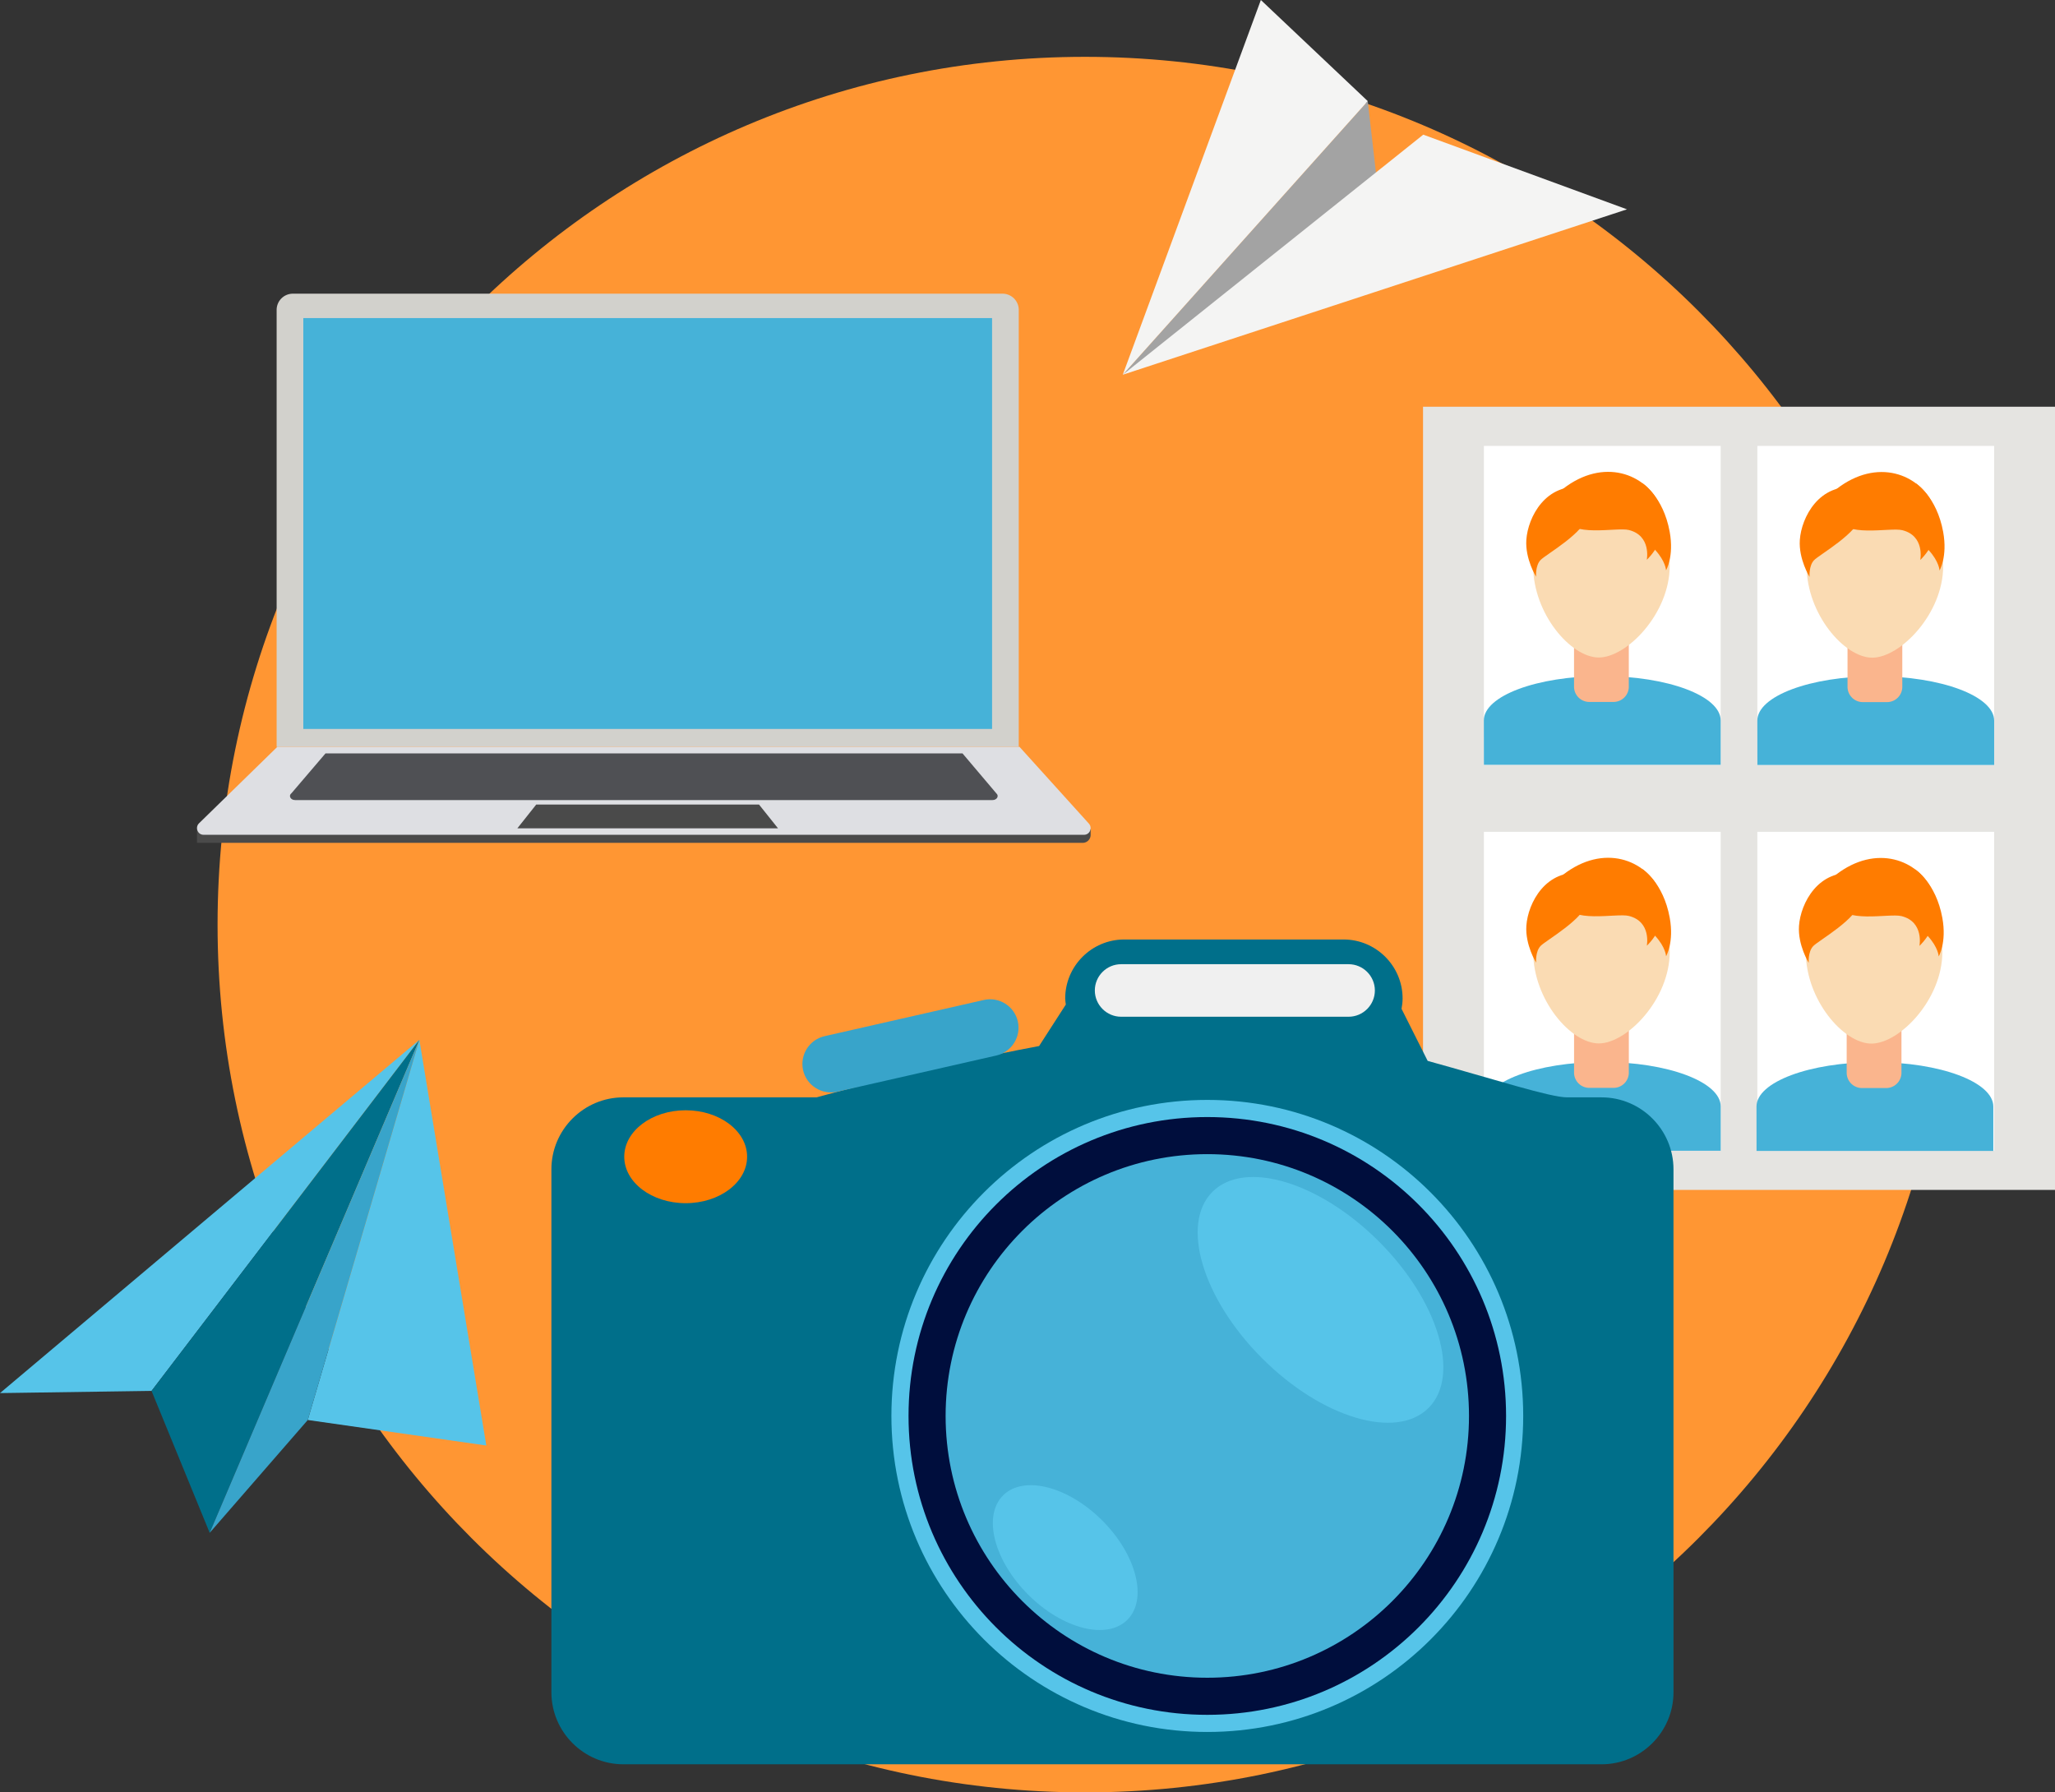 <svg width="579" height="505" fill="none" xmlns="http://www.w3.org/2000/svg"><rect width="100%" height="100%" fill="#333333" stroke="none"/><path d="M550.104 260.504c0-135.027-109.424-244.492-244.403-244.492-134.979 0-244.4 109.465-244.4 244.492C61.302 395.535 170.723 505 305.702 505c134.979 0 244.403-109.465 244.403-244.496z" fill="#FF9633"/><path d="M287.035 210.411H77.942V87.316a4.574 4.574 0 0 1 4.571-4.573h199.951a4.572 4.572 0 0 1 4.571 4.573V210.41z" fill="#D2D1CC"/><path d="M305.043 237.469H55.505v-3.866h251.781v1.626a2.242 2.242 0 0 1-2.243 2.24" fill="#4A4A4A"/><path d="M279.518 205.378H85.458V89.616h194.06v115.762z" fill="#46B2D8"/><path d="M305.454 235.196H57.332c-1.648 0-2.452-2.072-1.256-3.239l22.071-21.546h209.094l19.551 21.629c1.084 1.2.258 3.156-1.338 3.156" fill="#DEDFE3"/><path d="M279.646 225.417H83.145c-1.305 0-1.944-1.253-.995-1.959l9.554-11.185h179.491l9.508 11.233c.86.73.202 1.911-1.057 1.911" fill="#4F5054"/><path d="M219.207 233.375h-73.438l5.319-6.705h62.763l5.356 6.705z" fill="#4A4A4A"/><path d="M579 335.252H400.941V114.595H579v220.657z" fill="#E5E4E1"/><path d="M484.803 215.481h-66.714V125.63h66.714v89.851M561.852 215.481h-66.714V125.63h66.714v89.851M484.803 324.217h-66.714v-89.855h66.714v89.855M561.852 324.217h-66.714v-89.855h66.714v89.855" fill="#fff"/><path d="M484.803 202.98v12.501h-66.714s-.015-9.752-.015-12.501c0-6.903 14.94-12.5 33.366-12.5 18.427 0 33.363 5.597 33.363 12.5z" fill="#46B2D8"/><path d="M454.614 197.768h-6.825a4.302 4.302 0 0 1-4.302-4.304v-17.849h15.433v17.849a4.305 4.305 0 0 1-4.306 4.304" fill="#FAB58D"/><path d="M470.439 159.438c0 13.433-12.08 25.81-19.981 25.81-7.906 0-18.491-12.377-18.491-25.81 0-13.428 9.21-23.315 19.832-23.315 10.623 0 18.64 9.887 18.64 23.315z" fill="#FADBB3"/><path d="M440.396 137.716s-1.779 1.874.108 7.916c1.888 6.043 14.902 2.82 18.416 3.691 6.41 1.597 5.068 8.392 5.068 8.392s7.494-6.795 3.734-15.328c-3.943-8.938-15.923-13.537-27.326-4.671" fill="#FF7C00"/><path d="M446.114 137.312s1.985 2.394 1.301 7.558c-.688 5.164-11.878 11.33-13.373 12.923-1.499 1.597-1.249 4.697-1.249 4.697s-3.117-5.011-2.743-10.418c.437-6.331 5.449-16.188 16.064-14.76M462.725 136.123s5.901 3.717 7.714 13.709c1.267 6.989-1.028 10.852-1.028 10.852s-.086-2.513-3.106-5.789c-3.016-3.276-3.58-18.772-3.58-18.772z" fill="#FF7C00"/><path d="M561.859 203.033v12.501h-66.714s-.015-9.756-.015-12.501c0-6.907 14.94-12.505 33.367-12.505 18.426 0 33.362 5.598 33.362 12.505z" fill="#46B2D8"/><path d="M531.67 197.816h-6.821a4.303 4.303 0 0 1-4.306-4.304v-17.844h15.433v17.844a4.305 4.305 0 0 1-4.306 4.304z" fill="#FAB58D"/><path d="M547.495 159.491c0 13.428-12.08 25.806-19.982 25.806-7.905 0-18.49-12.378-18.49-25.806 0-13.429 9.21-23.319 19.832-23.319 10.623 0 18.64 9.89 18.64 23.319z" fill="#FADBB3"/><path d="M517.452 137.768s-1.779 1.874.108 7.913c1.888 6.043 14.902 2.82 18.416 3.695 6.413 1.596 5.068 8.391 5.068 8.391s7.494-6.795 3.734-15.328c-3.943-8.941-15.923-13.541-27.326-4.671" fill="#FF7C00"/><path d="M523.17 137.365s1.985 2.389 1.301 7.553c-.684 5.164-11.878 11.331-13.373 12.927-1.499 1.593-1.249 4.693-1.249 4.693s-3.117-5.007-2.743-10.418c.437-6.327 5.453-16.188 16.064-14.755M539.781 136.172s5.901 3.72 7.714 13.708c1.267 6.989-1.028 10.856-1.028 10.856s-.086-2.517-3.102-5.792c-3.02-3.272-3.584-18.772-3.584-18.772" fill="#FF7C00"/><path d="M484.811 311.716v12.501h-66.714s-.015-9.756-.015-12.501c0-6.907 14.939-12.501 33.366-12.501s33.363 5.594 33.363 12.501z" fill="#46B2D8"/><path d="M454.621 306.503h-6.825a4.304 4.304 0 0 1-4.302-4.308v-17.844h15.433v17.844a4.308 4.308 0 0 1-4.306 4.308" fill="#FAB58D"/><path d="M470.447 268.174c0 13.428-12.081 25.806-19.982 25.806-7.905 0-18.49-12.378-18.49-25.806s9.209-23.319 19.832-23.319c10.622 0 18.64 9.891 18.64 23.319z" fill="#FADBB3"/><path d="M440.403 246.451s-1.779 1.874.108 7.913c1.888 6.043 14.903 2.82 18.416 3.695 6.414 1.596 5.072 8.391 5.072 8.391s7.49-6.795 3.73-15.328c-3.943-8.941-15.922-13.541-27.326-4.671" fill="#FF7C00"/><path d="M446.122 246.048s1.984 2.389 1.301 7.553c-.688 5.164-11.875 11.331-13.374 12.927-1.499 1.593-1.248 4.693-1.248 4.693s-3.118-5.007-2.744-10.418c.438-6.327 5.454-16.188 16.065-14.755M462.732 244.855s5.902 3.717 7.715 13.709c1.267 6.989-1.028 10.855-1.028 10.855s-.086-2.517-3.106-5.792c-3.017-3.272-3.581-18.772-3.581-18.772" fill="#FF7C00"/><path d="M561.623 311.764v12.501H494.91s-.015-9.752-.015-12.501c0-6.903 14.939-12.501 33.362-12.501 18.427 0 33.366 5.598 33.366 12.501" fill="#46B2D8"/><path d="M531.434 306.552h-6.825a4.305 4.305 0 0 1-4.302-4.308v-17.845h15.433v17.845a4.309 4.309 0 0 1-4.306 4.308" fill="#FAB58D"/><path d="M547.26 268.222c0 13.429-12.081 25.806-19.982 25.806-7.905 0-18.49-12.377-18.49-25.806 0-13.428 9.206-23.319 19.832-23.319 10.622 0 18.64 9.891 18.64 23.319z" fill="#FADBB3"/><path d="M517.216 246.5s-1.779 1.874.109 7.916c1.887 6.04 14.902 2.816 18.415 3.691 6.41 1.597 5.068 8.392 5.068 8.392s7.494-6.795 3.731-15.328c-3.94-8.938-15.919-13.537-27.323-4.671" fill="#FF7C00"/><path d="M522.935 246.096s1.985 2.393 1.301 7.554c-.688 5.164-11.879 11.33-13.378 12.927-1.495 1.593-1.248 4.693-1.248 4.693s-3.113-5.007-2.74-10.414c.438-6.331 5.45-16.192 16.065-14.76M539.545 244.903s5.902 3.721 7.715 13.709c1.267 6.989-1.028 10.856-1.028 10.856s-.086-2.517-3.106-5.789c-3.02-3.276-3.581-18.776-3.581-18.776z" fill="#FF7C00"/><path d="M118.155 292.963L0 392.495l42.7-.617 75.455-98.915zM118.155 292.963l18.864 114.303-50.305-7.187 31.441-107.116z" fill="#56C4E9"/><path d="M118.155 292.963L59.078 431.868l-16.379-39.99 75.456-98.915z" fill="#006F8A"/><path d="M59.078 431.868l59.077-138.905-31.44 107.116-27.637 31.789z" fill="#38A4CA"/><path d="M451.25 309.177h-9.711c-4.791 0-20.605-5.123-39.29-10.276l-7.363-14.67c.172-.954.299-1.922.299-2.921 0-9.135-7.476-16.61-16.607-16.61h-61.851c-9.131 0-16.606 7.475-16.606 16.61 0 .588.115 1.145.175 1.717l-7.527 11.689c-32.537 6.096-62.7 14.461-62.7 14.461h-54.45c-11.143 0-20.259 9.12-20.259 20.268v147.367c0 11.147 9.116 20.268 20.259 20.268H451.25c11.142 0 20.258-9.121 20.258-20.268V329.445c0-11.148-9.116-20.268-20.258-20.268" fill="#006F8A"/><path d="M429.168 398.935c0 49.173-39.851 89.039-89.009 89.039-49.155 0-89.006-39.866-89.006-89.039 0-49.174 39.851-89.04 89.006-89.04 49.158 0 89.009 39.866 89.009 89.04" fill="#56C4E9"/><path d="M210.499 325.9c0 7.228-7.749 13.091-17.31 13.091-9.557 0-17.305-5.863-17.305-13.091 0-7.229 7.748-13.088 17.305-13.088 9.561 0 17.31 5.859 17.31 13.088z" fill="#FF7C00"/><path d="M280.737 297.383l-44.863 10.201c-4.302.976-8.623-1.743-9.599-6.047-.979-4.3 1.738-8.623 6.04-9.599l44.867-10.201c4.299-.98 8.62 1.739 9.595 6.043.979 4.304-1.742 8.623-6.04 9.603" fill="#38A4CA"/><path d="M424.339 398.935c0 46.507-37.687 84.212-84.18 84.212-46.49 0-84.177-37.705-84.177-84.212 0-46.508 37.687-84.209 84.177-84.209 46.493 0 84.18 37.701 84.18 84.209" fill="#000E3D"/><path d="M413.892 398.935c0 40.737-33.011 73.76-73.733 73.76s-73.73-33.023-73.73-73.76c0-40.738 33.008-73.761 73.73-73.761s73.733 33.023 73.733 73.761" fill="#46B2D8"/><path d="M379.976 286.46h-64.105c-4.07 0-7.4-3.332-7.4-7.401 0-4.072 3.33-7.4 7.4-7.4h64.105c4.067 0 7.397 3.328 7.397 7.4 0 4.069-3.33 7.401-7.397 7.401" fill="#F0F0F0"/><path d="M402.496 396.683c-9.09 9.091-30.085 2.827-46.897-13.989-16.812-16.816-23.073-37.821-13.986-46.911 9.09-9.091 30.084-2.827 46.896 13.989 16.812 16.82 23.073 37.821 13.987 46.911zM317.647 456.365c-5.768 5.77-18.281 2.602-27.955-7.075-9.673-9.678-12.842-22.198-7.075-27.967 5.764-5.767 18.281-2.599 27.954 7.078 9.673 9.678 12.839 22.198 7.076 27.964z" fill="#56C4E9"/><path d="M385.366 28.487l4.754 41.396-73.774 35.696 69.02-77.092z" fill="#A3A3A3"/><path d="M316.346 105.579l84.662-67.639 57.396 21.038-142.058 46.601zM316.346 105.579L355.248 0l30.118 28.487-69.02 77.092z" fill="#F4F4F3"/></svg>